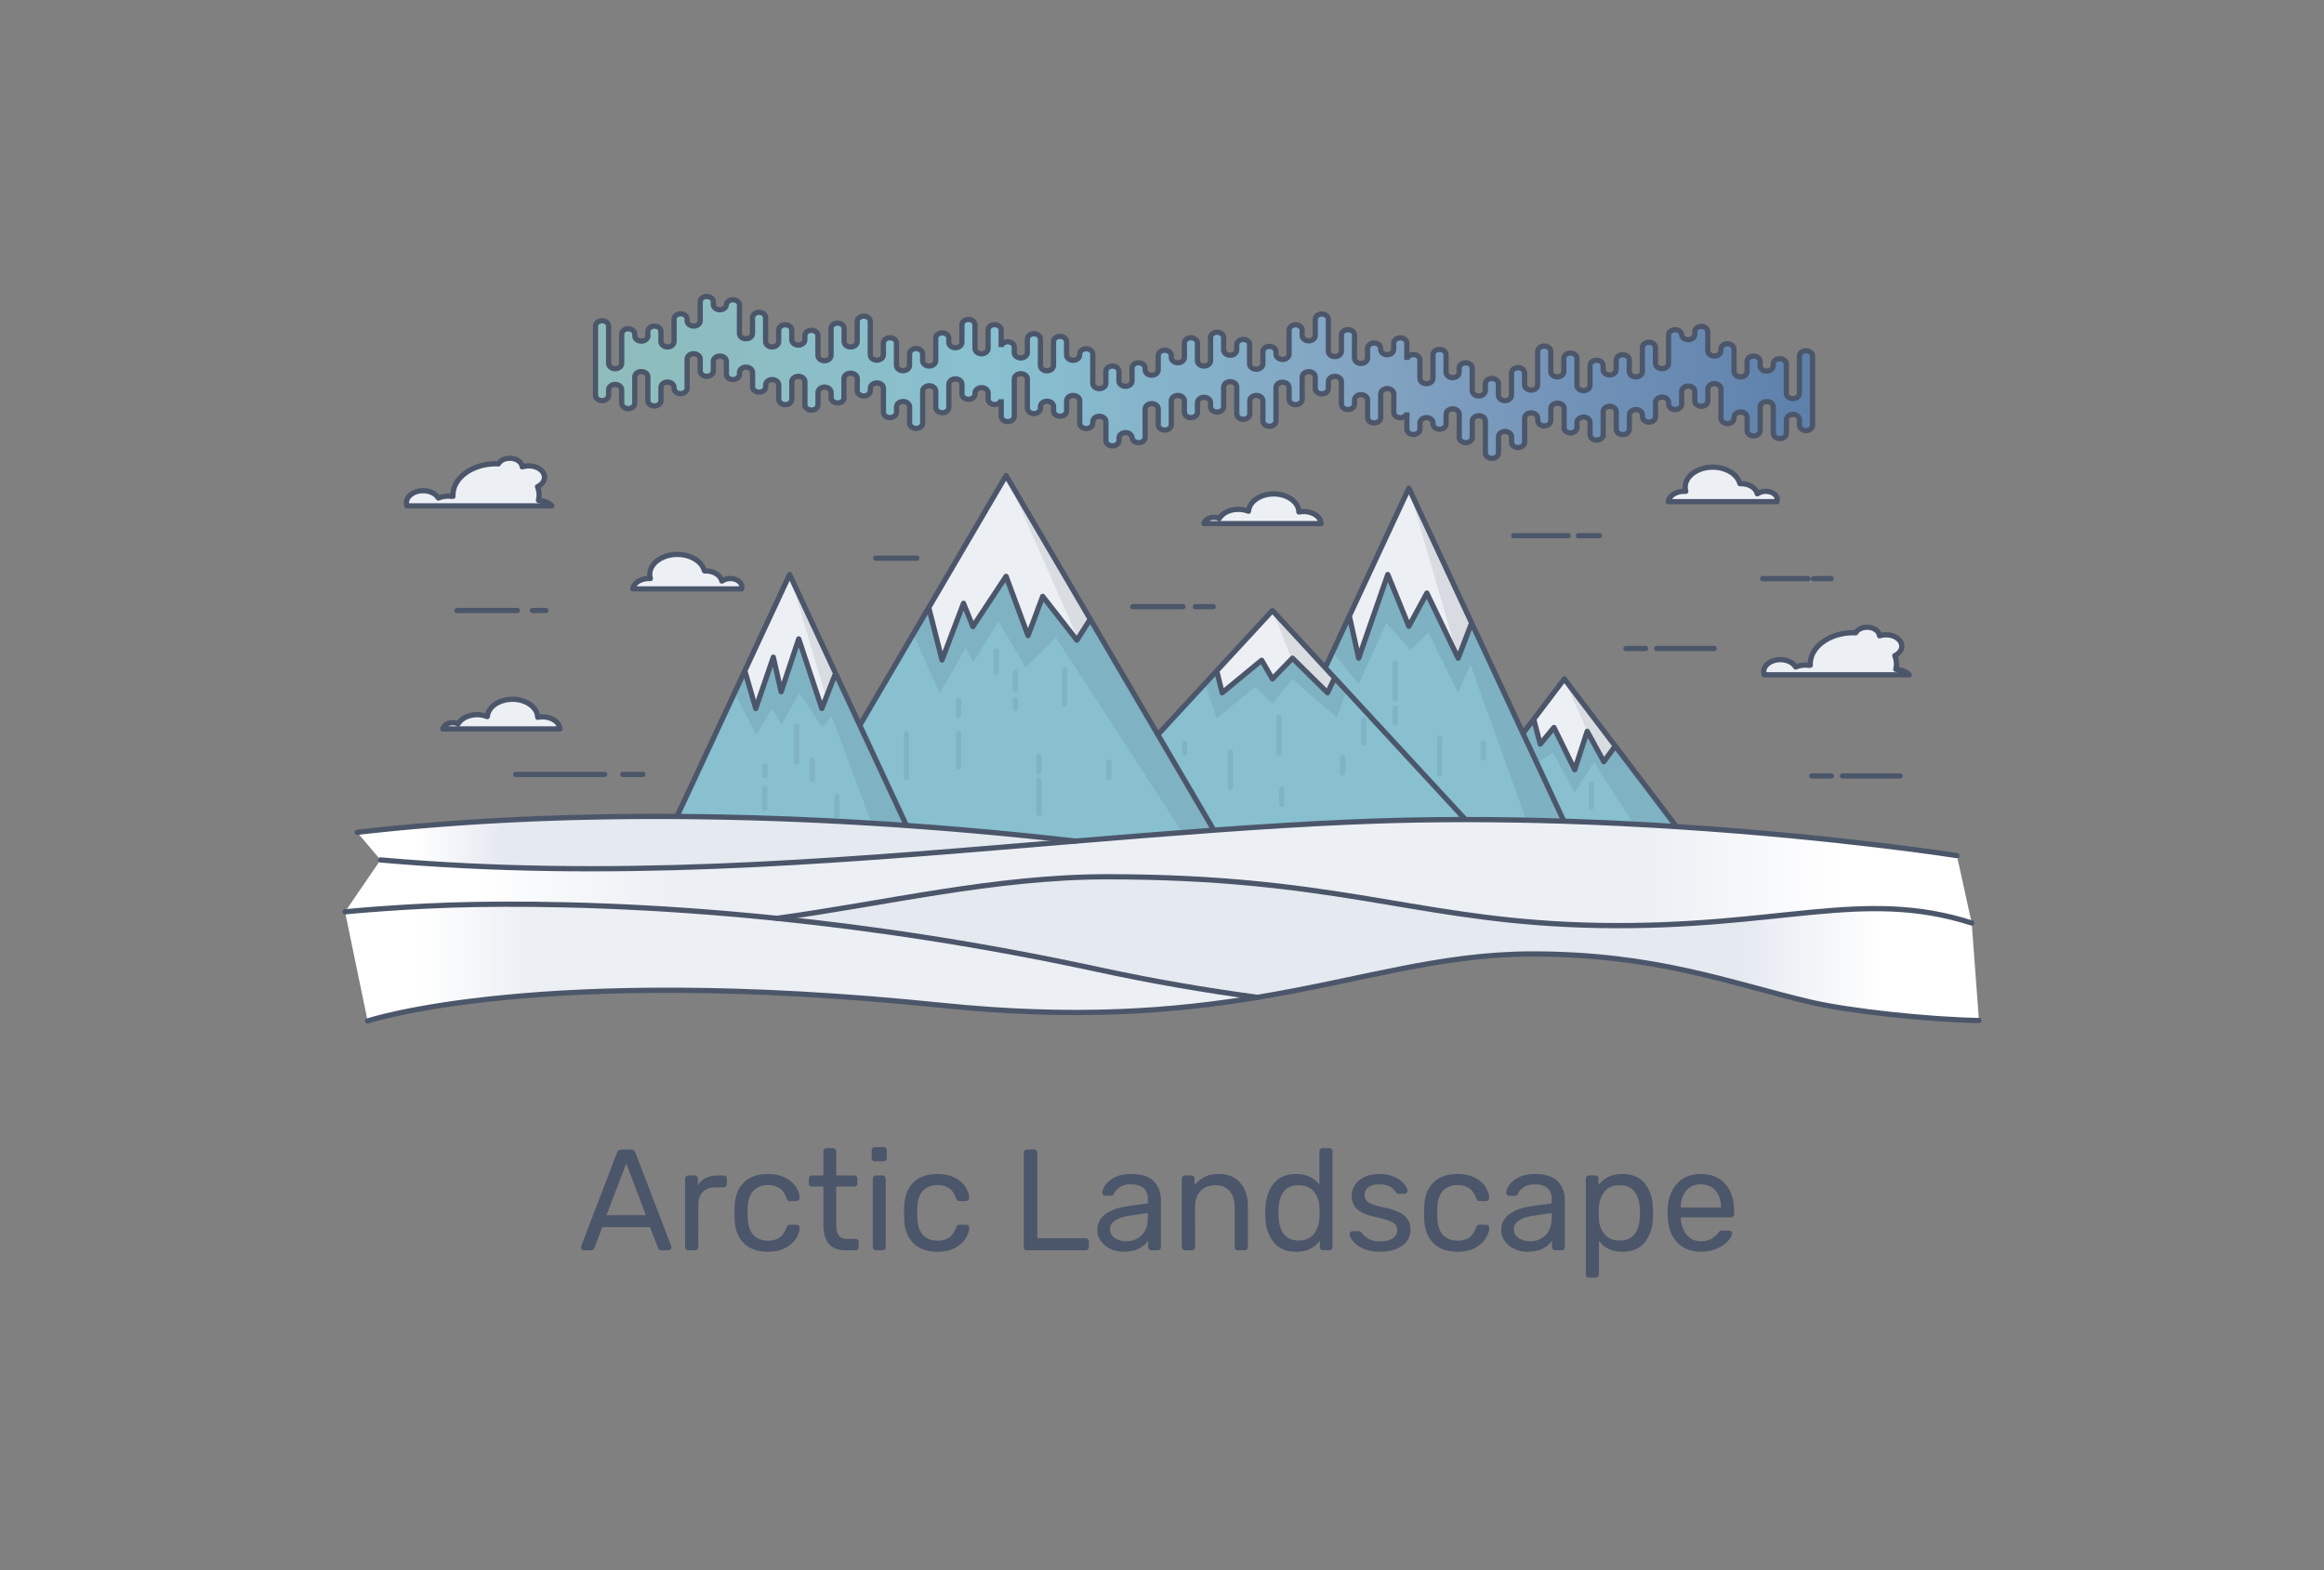 <svg xmlns="http://www.w3.org/2000/svg" width="888" height="600">
  <rect width="100%" height="100%" fill="#808080" stroke="none"/>
  <g fill="#88C0D0">
    <path d="M640.564 315.865a1345.14 1345.14 0 0 0-43.01-2.08l-15.619-33.561 4.1-5.4c1.209 4.801 2.5 9.51 2.5 9.51l5.23-6.35 7.93 16.16 4.77-14.711 6.35 11.621 4.371-5.99 23.378 30.801z"/>
    <path d="M597.555 313.785c-12.23-.391-24.82-.611-37.619-.611l-1.65-1.779-43.76-47.4v-.01l-4.561-4.93-3.59-3.891 9.209-19.779 3.561 16.119 11.121-31.969 8.059 19.789 6.881-12.699 11.949 24.879 5.16-13.43 19.621 42.15 15.619 33.561zm-37.619-.611c-1 0-2.01 0-3.01.01-9.951.021-20.021.191-30.131.521-15.85.52-32.16 1.42-48.85 2.539-4.68.311-9.4.641-14.141.98l-21.38-36.52 22.48-24.361 2.09 8.371 15.09-12.41 4.102 7.109 7.66-7.91 13.398 13.211 2.721-5.66 48.32 52.34 1.651 1.78z"/>
    <path d="M463.805 317.225c-17.25 1.26-34.871 2.699-52.821 4.18-1.84-.209-3.699-.42-5.56-.619a1494.73 1494.73 0 0 0-59.07-5.352l-17.83-38.289v-.01l26.351-44.971 5.07 20.031 8.21-21.67 3.59 8.908 12.68-19.209 8.39 22.67 5.601-15.01 13.069 16.74 5.091-8.031 47.229 80.632z"/>
    <path d="M346.354 315.434c-12.779-.898-25.8-1.639-38.97-2.209-16.05-.689-32.34-1.121-48.71-1.221l25.92-55.689c2.271 7.961 4.17 14.41 4.17 14.41l6.72-19.6 2.99 13.209 6.721-20.199 8.829 26.59 5.25-13.449 9.25 19.859v.01l17.83 38.289z"/>
  </g>
  <path d="M617.186 285.064l-4.371 5.99-6.35-11.621-4.77 14.711-7.93-16.16-5.23 6.35s-1.291-4.709-2.5-9.51l11.689-15.41 19.462 25.65zm-54.872-46.99l-5.16 13.43-11.949-24.879-6.881 12.699-8.058-19.789-11.121 31.969-3.561-16.119 22.74-48.85zm-52.349 20.971v.01l-2.721 5.66-13.398-13.211-7.66 7.91-4.102-7.109-15.09 12.41-2.09-8.371 21.282-23.049 20.189 21.869zm-93.39-22.451l-5.091 8.031-13.069-16.74-5.601 15.01-8.39-22.67-12.679 19.209-3.59-8.909-8.21 21.67-5.07-20.031 29.549-50.449zm-97.301 20.681l-5.25 13.449-8.829-26.59-6.721 20.199-2.99-13.209-6.72 19.6s-1.899-6.449-4.17-14.41v-.01l17.12-36.77 17.56 37.741z" fill="#ECEFF4"/>
  <path opacity=".1" fill="#2E3440" d="M597.727 259.42l8.738 20.01-4.772 14.716-7.929-16.16-5.229 6.35-2.5-9.51-4.305 4.959 5.463 11.736 6.162-4.013 8.338 15.293 7.471-11.752 4.336 7.178 11.18 17.369 15.884.269z"/>
  <path opacity=".1" fill="#27313E" d="M538.322 186.529l18.836 64.981-11.953-24.887-6.885 12.697-8.054-19.783-11.118 31.973-3.566-16.129-6.336 13.621 9.902 12.533 10.53-23.449 9.271 10.232 6.815-6.691 11.394 23.084 4.705-10.805 21.237 59.268 14.455.611z"/>
  <path opacity=".1" fill="#2E3440" d="M486.189 233.289l28.331 30.699-3.754 10.18-16.92-14.748-7.658 9.475-6.536-6.491-14.746 12.117-4.433-13.373 4.433-4.802 2.092 8.365 15.084-12.408 4.106 7.117 7.392-7.455zm-22.384 83.936l-79.507-135.842 27.439 62.31-.378.598-13.072-16.738-5.604 15.004-8.386-22.666-12.679 19.205-3.587-8.91-8.217 21.677-5.069-20.029-5.904 10.078 10.225 23.152 9.91-17.578 2.899 5.547 9.602-15.609 10.458 17.535 11.609-11.248 47.681 73.514zM320.276 259.42l-18.562-39.883 14.293 48.137-1.776 3.433-8.824-26.593-6.723 20.197-2.988-13.201-6.723 19.597-4.31-14.935-3.977 8.539 8.287 16.162 5.977-10.107 3.734 6.017 6.723-12.072 8.824 13.275 3.535-4.392 15.583 41.84h13.005l-22.815-49.006z"/>
  <path opacity=".1" d="M566.754 283.818v5.834M533.1 253.305v13.73m0 3.465v5.83m16.97 5.68v13.728m-37.031-6.242v5.836m8.074-20.264v8.748m-32.465-9.779v13.729m1.077 13.736v5.83m-19.596-19.975v13.729m-17.477-17.039v3.621m-55.665 10.424v12.65m-30.712-30.426v12.653m-19.921-12.653v16.729m41.626-40.033v6.601m0 3.938v3.301m35.724 20.359v5.834m-43.008-48.219v8.186m26.053-1.098v13.205m-9.762 20.061v5.832m-30.712-27.449v5.832m-61.926 4.154v13.576m6.047-.713v7.354m-18.156-5.149v3.789m27.568 7.799v7.354m-27.568-10.215v7.576m315.797-9.277v8.748" fill="#3B4252" stroke="#3B4252" stroke-width="2" stroke-linecap="round" stroke-miterlimit="10"/>
  <linearGradient id="a" gradientUnits="userSpaceOnUse" x1="136.474" y1="321.973" x2="410.984" y2="321.973">
    <stop offset=".08" stop-color="#fff"/>
    <stop offset=".2" stop-color="#e5e9f0"/>
  </linearGradient>
  <path fill="url(#a)" d="M410.984 321.404c-2.21.18-4.43.371-6.64.551-2.91.24-5.81.479-8.72.729-80.57 6.711-163.271 13.57-250.23 5.91l-8.92-10.539c39.71-4.58 81.221-6.32 122.2-6.051 16.37.1 32.66.531 48.71 1.221 13.17.57 26.19 1.311 38.97 2.209 20.41 1.441 40.2 3.262 59.07 5.352 1.861.198 3.72.409 5.56.618z"/>
  <linearGradient id="b" gradientUnits="userSpaceOnUse" x1="131.834" y1="333.438" x2="753.385" y2="333.438">
    <stop offset=".08" stop-color="#fff"/>
    <stop offset=".2" stop-color="#eceff4"/>
    <stop offset=".8" stop-color="#eceff4"/>
    <stop offset=".92" stop-color="#fff"/>
  </linearGradient>
  <path fill="url(#b)" d="M753.385 352.695c-41.84-13.381-73.299 2.068-142.07.949-4.43-.07-8.699-.221-12.83-.42-59.93-2.891-90.76-18.189-175.51-18.189-43.069 0-85.149 10.309-126.12 15.879-48.58-4.98-88.199-5.75-115.399-5.289-26.271.439-49.62 2.799-49.62 2.799l13.56-19.83c86.96 7.66 169.66.801 250.23-5.91 2.91-.25 5.81-.488 8.72-.729 2.21-.18 4.43-.371 6.64-.551 17.95-1.48 35.571-2.92 52.821-4.18 4.74-.34 9.461-.67 14.141-.98 16.689-1.119 33-2.02 48.85-2.539 10.109-.33 20.18-.5 30.131-.521 1-.01 2.01-.01 3.01-.01 12.799 0 25.389.221 37.619.611 9.131.289 18.051.68 26.701 1.129l.43.68 15.879.271c62.311 4.01 107.16 11.08 107.16 11.08l5.657 25.75z"/>
  <linearGradient id="c" gradientUnits="userSpaceOnUse" x1="296.854" y1="362.5" x2="756.166" y2="362.5">
    <stop offset=".8" stop-color="#e5e9f0"/>
    <stop offset=".92" stop-color="#fff"/>
  </linearGradient>
  <path fill="url(#c)" d="M756.166 389.965c-18.602-.27-49.771-3.57-64.551-7.07-31.041-7.359-58.98-18.369-106.18-18.369-35.32 0-64.99 9.959-104.951 16.59-19.789-2.67-40.17-6.15-60.95-10.65-44.95-9.73-86.32-15.82-122.681-19.551 40.971-5.57 83.051-15.879 126.12-15.879 84.75 0 115.581 15.299 175.51 18.189 4.131.199 8.4.35 12.83.42 68.771 1.119 100.23-14.33 142.07-.949l2.783 37.269z"/>
  <linearGradient id="d" gradientUnits="userSpaceOnUse" x1="131.834" y1="367.828" x2="480.484" y2="367.828">
    <stop offset=".08" stop-color="#fff"/>
    <stop offset=".2" stop-color="#eceff4"/>
  </linearGradient>
  <path fill="url(#d)" d="M480.484 381.115c-31.369 5.199-69.08 8.35-120.85 3.029-153.99-15.82-219.16 6-219.16 6l-8.64-41.721s23.35-2.359 49.62-2.799c27.2-.461 66.819.309 115.399 5.289 36.36 3.73 77.73 9.82 122.681 19.551 20.78 4.501 41.161 7.981 60.95 10.651z"/>
  <path d="M724.924 255.813l-.537-.055.074-.389c.115-.615.17-1.129.17-1.619 0-.961-.178-1.953-.525-2.951l-.09-.254.287-.158c1.506-.832 2.367-2.094 2.367-3.459 0-2.398-2.684-4.35-5.986-4.35-.643 0-1.291.078-1.916.232l-.602.146-.109-.451c-.4-1.639-2.348-2.826-4.633-2.826-1.787 0-3.398.73-4.207 1.91l-.154.227-.607-.02c-.094-.004-.193-.01-.293-.01-9.08 0-16.465 5.367-16.465 11.963v.461l-.623.008a9.908 9.908 0 0 0-4.475.481l-.471.162-.248-.334c-1.105-1.518-3.254-2.461-5.611-2.461-3.502 0-6.35 2.07-6.35 4.613 0 .398.074.795.217 1.186h55.401c-1.081-1.107-2.751-1.857-4.614-2.052zm-50.235-68.075c-.924 0-1.816.215-2.582.619l-.639.336-.207-.553c-.73-1.943-3.176-3.303-5.945-3.303h-.439l-.168-.309c-1.043-3.486-5.363-6.016-10.277-6.016-5.801 0-10.52 3.43-10.52 7.645 0 .344.039.703.127 1.129l.09.451-.623.002c-3.154.016-5.725 1.721-6.078 3.953h41.537c.094-.262.139-.508.139-.748 0-1.766-1.981-3.206-4.415-3.206zm-178.033 12.338h8.17c-.221-2.582-3.152-4.611-6.723-4.611-.387 0-.783.027-1.209.082l-.592.08-.047-.438c-.387-3.615-4.6-6.447-9.59-6.447-4.818 0-8.92 2.617-9.541 6.088l-.094.525-.668-.217a10.39 10.39 0 0 0-3.213-.5c-2.971 0-5.658 1.197-7.014 3.125l-.236.338-.473-.156a5.006 5.006 0 0 0-1.582-.256c-1.926 0-3.525 1.037-3.793 2.387h36.605zm-217.604 21.002c-.924 0-1.816.213-2.583.617l-.638.338-.208-.555c-.729-1.943-3.174-3.301-5.944-3.301h-.439l-.169-.309c-1.041-3.486-5.362-6.016-10.276-6.016-5.802 0-10.521 3.428-10.521 7.643 0 .344.04.703.127 1.129l.093.451-.626.004c-3.151.016-5.722 1.721-6.077 3.951h41.537a2.22 2.22 0 0 0 .139-.748c-.001-1.766-1.981-3.204-4.415-3.204zm-73.239 57.463h8.17c-.221-2.582-3.152-4.609-6.722-4.609-.389 0-.785.027-1.21.084l-.593.076-.047-.436c-.385-3.617-4.599-6.449-9.59-6.449-4.816 0-8.918 2.619-9.538 6.088l-.096.527-.668-.217a10.322 10.322 0 0 0-3.212-.502c-2.97 0-5.657 1.199-7.014 3.127l-.235.336-.475-.156a5.069 5.069 0 0 0-1.581-.254c-1.927 0-3.525 1.039-3.793 2.385h36.604zm.483-87.287l-.535-.057.072-.389a8.712 8.712 0 0 0 .169-1.619c0-.961-.177-1.953-.525-2.951l-.089-.254.286-.158c1.506-.832 2.37-2.094 2.37-3.459 0-2.398-2.686-4.35-5.986-4.35-.646 0-1.292.078-1.919.232l-.6.146-.11-.453c-.4-1.637-2.348-2.824-4.632-2.824-1.788 0-3.399.73-4.207 1.91l-.157.227-.604-.02c-.098-.004-.194-.01-.293-.01-9.08 0-16.466 5.367-16.466 11.963v.461l-.623.008a9.937 9.937 0 0 0-4.476.479l-.473.166-.244-.338c-1.106-1.516-3.257-2.459-5.613-2.459-3.501 0-6.349 2.07-6.349 4.613 0 .398.072.795.216 1.186h55.399c-1.078-1.107-2.746-1.857-4.611-2.05z" fill="#ECEFF4"/>
  <linearGradient id="e" gradientUnits="userSpaceOnUse" x1="227.554" y1="144.215" x2="692.555" y2="144.215">
    <stop offset="0" stop-color="#8fbcbb"/>
    <stop offset=".33" stop-color="#88c0d0"/>
    <stop offset=".66" stop-color="#81a1c1"/>
    <stop offset=".99" stop-color="#5e81ac"/>
  </linearGradient>
  <path fill="url(#e)" d="M692.555 136.045v26.459c0 1.121-1.119 2.031-2.5 2.031-1.379 0-2.5-.91-2.5-2.031v-2.119c0-1.131-1.119-2.041-2.5-2.041-1.379 0-2.5.91-2.5 2.041v5.18c0 1.119-1.119 2.029-2.5 2.029-1.379 0-2.5-.91-2.5-2.029v-10.1c0-1.131-1.119-2.041-2.5-2.041-1.379 0-2.5.91-2.5 2.041v9.08c0 1.119-1.119 2.029-2.5 2.029-1.379 0-2.5-.91-2.5-2.029v-5.08c0-1.121-1.119-2.031-2.5-2.031-1.379 0-2.5.91-2.5 2.031v.369c0 1.131-1.119 2.041-2.5 2.041-1.379 0-2.5-.91-2.5-2.041v-11.189c0-1.121-1.119-2.041-2.5-2.041-1.379 0-2.5.92-2.5 2.041v4.57c0 1.119-1.119 2.039-2.5 2.039-1.379 0-2.5-.92-2.5-2.039v-3.68c0-1.121-1.119-2.031-2.5-2.031-1.379 0-2.5.91-2.5 2.031v4.92c0 1.129-1.119 2.039-2.5 2.039-1.379 0-2.5-.91-2.5-2.039v-.682c0-1.119-1.119-2.039-2.5-2.039-1.379 0-2.5.92-2.5 2.039v5.49c0 1.121-1.119 2.041-2.5 2.041-1.379 0-2.5-.92-2.5-2.041v-.74c0-1.119-1.119-2.029-2.5-2.029-1.379 0-2.5.91-2.5 2.029v5.512c0 1.119-1.119 2.029-2.5 2.029-1.379 0-2.49-.9-2.5-2.02v-6.76c0-1.121-1.119-2.031-2.5-2.031-1.379 0-2.5.91-2.5 2.031v8.85c0 1.119-1.119 2.029-2.5 2.029-1.379 0-2.5-.91-2.5-2.029v-4.73c0-1.119-1.119-2.029-2.5-2.029-1.379 0-2.5.91-2.5 2.029v1.99c0 1.119-1.119 2.029-2.5 2.029-1.15 0-2.119-.629-2.41-1.49v-7.85c0-1.129-1.141-2.039-2.549-2.039-1.4 0-2.541.91-2.541 2.039v4.641c0 1.129-1.119 2.039-2.5 2.039-1.379 0-2.5-.91-2.5-2.039v-.93c0-1.121-1.119-2.031-2.5-2.031-1.379 0-2.5.91-2.5 2.031v9.189c0 1.129-1.119 2.039-2.5 2.039-1.379 0-2.5-.91-2.5-2.039v-2.07c0-1.129-1.119-2.039-2.5-2.039-1.379 0-2.5.91-2.5 2.039v6.189c0 1.131-1.119 2.041-2.5 2.041-1.379 0-2.5-.91-2.5-2.041v-12.219c-.01-1.121-1.119-2.031-2.5-2.031-1.379 0-2.5.91-2.5 2.041v6.23c0 1.119-1.119 2.029-2.5 2.029-1.379 0-2.5-.91-2.5-2.029v-8.852c0-1.129-1.119-2.039-2.5-2.039-1.379 0-2.5.91-2.5 2.039v3.721c0 1.119-1.119 2.029-2.5 2.029-1.379 0-2.5-.91-2.5-2.029v-.391c-.01-1.119-1.119-2.029-2.5-2.029-1.379 0-2.5.91-2.5 2.039v2.371c0 1.119-1.119 2.039-2.5 2.039-1.379 0-2.5-.92-2.5-2.039v-6.391c0 1.121-1.119 2.031-2.5 2.031-1.379 0-2.5-.91-2.5-2.031v-7.07c0-1.119-1.119-2.039-2.5-2.039-1.379 0-2.5.92-2.5 2.039v9.061c0 1.121-1.119 2.029-2.5 2.029-1.379 0-2.5-.908-2.5-2.029v-6.74c0-1.129-1.119-2.039-2.5-2.039-1.379 0-2.5.91-2.5 2.039v1.611c0 1.119-1.119 2.029-2.5 2.029-1.379 0-2.5-.91-2.5-2.029v-8.621c0-1.119-1.119-2.029-2.5-2.029-1.379 0-2.5.9-2.5 2.02v2.641c0 1.129-1.119 2.039-2.5 2.039-1.379 0-2.5-.91-2.5-2.039v-4.41c0-1.121-1.119-2.031-2.5-2.031-1.379 0-2.5.91-2.5 2.031v8.529c0 1.131-1.119 2.041-2.5 2.041-1.379 0-2.5-.91-2.5-2.041v-4.5c0-1.119-1.119-2.029-2.5-2.029-1.379 0-2.5.91-2.5 2.029v12.77c0 1.121-1.119 2.031-2.5 2.031-1.379 0-2.5-.91-2.5-2.041v-7.699c0-1.131-1.119-2.041-2.5-2.041-1.379 0-2.5.91-2.5 2.041v5.049c0 1.121-1.119 2.031-2.5 2.031-1.379 0-2.5-.91-2.5-2.041v-10.299c0-1.131-1.119-2.041-2.5-2.041-1.379 0-2.5.91-2.5 2.041v7.559c0 1.121-1.119 2.031-2.5 2.031-1.379 0-2.5-.91-2.5-2.031v-1.59c0-1.129-1.119-2.039-2.5-2.039-1.379 0-2.5.91-2.5 2.039v3.691c0 1.119-1.119 2.029-2.5 2.029-1.379 0-2.5-.91-2.5-2.029v-4.4c0-1.131-1.119-2.041-2.5-2.041-1.379 0-2.5.91-2.5 2.041v9.17c0 1.119-1.119 2.029-2.5 2.029-1.38 0-2.5-.91-2.5-2.029v-6.041c0-1.129-1.12-2.039-2.5-2.039s-2.5.91-2.5 2.039v10.84c0 1.131-1.12 2.041-2.5 2.041s-2.5-.91-2.5-2.041v.23c0-1.129-1.12-2.039-2.5-2.039s-2.5.91-2.5 2.039v1.02c0 1.121-1.12 2.031-2.5 2.031s-2.5-.91-2.5-2.031v-7.26c0-1.129-1.12-2.039-2.5-2.039s-2.5.91-2.5 2.039v.631c0 1.129-1.12 2.039-2.5 2.039s-2.5-.91-2.5-2.039v-8.59c0-1.131-1.12-2.041-2.5-2.041s-2.5.91-2.5 2.041v3.891c0 1.119-1.12 2.029-2.5 2.029s-2.5-.91-2.5-2.029v-1.691c0-1.119-1.12-2.029-2.5-2.029s-2.5.91-2.5 2.029v.67c0 1.121-1.12 2.041-2.5 2.041s-2.5-.92-2.5-2.041v-11.189c0-1.131-1.12-2.039-2.5-2.039s-2.5.908-2.5 2.039v14.25c0 1.119-1.12 2.039-2.5 2.039s-2.5-.92-2.5-2.039v-6.529c0 1.119-1.12 2.039-2.5 2.039s-2.5-.92-2.5-2.039v-2.371c0-1.129-1.12-2.039-2.5-2.039s-2.5.91-2.5 2.029v.391c0 1.119-1.12 2.029-2.5 2.029s-2.5-.91-2.5-2.029v-3.73c0-1.119-1.12-2.029-2.5-2.029s-2.5.91-2.5 2.029v8.859c0 1.121-1.12 2.031-2.5 2.031s-2.5-.91-2.5-2.031v-6.229c0-1.131-1.12-2.041-2.5-2.041s-2.5.91-2.5 2.029v12.221c0 1.131-1.12 2.041-2.5 2.041s-2.5-.91-2.5-2.041v-6.189c0-1.131-1.12-2.041-2.5-2.041s-2.5.91-2.5 2.041v2.07c0 1.129-1.12 2.039-2.5 2.039s-2.5-.91-2.5-2.039v-9.191c0-1.119-1.12-2.029-2.5-2.029s-2.5.91-2.5 2.029v.932c0 1.129-1.12 2.039-2.5 2.039s-2.5-.91-2.5-2.039v-4.641c0-1.131-1.14-2.041-2.55-2.041-1.4 0-2.54.91-2.54 2.041v7.85c-.3.859-1.26 1.49-2.41 1.49-1.38 0-2.5-.91-2.5-2.029v-1.99c0-1.121-1.12-2.031-2.5-2.031s-2.5.91-2.5 2.031v4.729c0 1.121-1.12 2.031-2.5 2.031s-2.5-.91-2.5-2.031v-8.85c0-1.119-1.12-2.029-2.5-2.029s-2.5.91-2.5 2.029v6.76c-.01 1.121-1.13 2.021-2.5 2.021-1.38 0-2.5-.91-2.5-2.031v-5.51c0-1.119-1.12-2.029-2.5-2.029s-2.5.91-2.5 2.029v.74c0 1.119-1.12 2.039-2.5 2.039s-2.5-.92-2.5-2.039v-5.49c0-1.119-1.12-2.039-2.5-2.039s-2.5.92-2.5 2.039v.68c0 1.131-1.12 2.041-2.5 2.041s-2.5-.91-2.5-2.041v-4.92c0-1.119-1.12-2.029-2.5-2.029s-2.5.91-2.5 2.029v3.68c0 1.121-1.12 2.041-2.5 2.041s-2.5-.92-2.5-2.041v-4.568c0-1.121-1.12-2.041-2.5-2.041s-2.5.92-2.5 2.041v11.189c0 1.129-1.12 2.039-2.5 2.039s-2.5-.91-2.5-2.039v-.371c0-1.119-1.12-2.029-2.5-2.029s-2.5.91-2.5 2.029v5.08c0 1.121-1.12 2.031-2.5 2.031s-2.5-.91-2.5-2.031v-9.08c0-1.129-1.12-2.039-2.5-2.039s-2.5.91-2.5 2.039v10.102c0 1.119-1.12 2.029-2.5 2.029s-2.5-.91-2.5-2.029v-5.182c0-1.129-1.12-2.039-2.5-2.039s-2.5.91-2.5 2.039v2.121c0 1.119-1.12 2.029-2.5 2.029s-2.5-.91-2.5-2.029v-26.461c0-1.119 1.12-2.039 2.5-2.039s2.5.92 2.5 2.039v14.25c0 1.131 1.12 2.041 2.5 2.041s2.5-.91 2.5-2.041v-11.189c0-1.119 1.12-2.029 2.5-2.029s2.5.91 2.5 2.029v.67c0 1.121 1.12 2.041 2.5 2.041s2.5-.92 2.5-2.041v-1.689c0-1.121 1.12-2.031 2.5-2.031s2.5.91 2.5 2.031v3.9c0 1.119 1.12 2.029 2.5 2.029s2.5-.91 2.5-2.029v-8.602c0-1.129 1.12-2.039 2.5-2.039s2.5.91 2.5 2.039v.631c0 1.131 1.12 2.039 2.5 2.039s2.5-.908 2.5-2.039v-7.25c0-1.131 1.12-2.039 2.5-2.039s2.5.908 2.5 2.039v1.01c0 1.131 1.12 2.041 2.5 2.041s2.5-.91 2.5-2.041v.23c0-1.131 1.12-2.041 2.5-2.041s2.5.91 2.5 2.041v10.85c0 1.121 1.12 2.029 2.5 2.029s2.5-.908 2.5-2.029v-6.051c0-1.119 1.12-2.029 2.5-2.029s2.5.91 2.5 2.029v9.182c0 1.119 1.12 2.029 2.5 2.029s2.5-.91 2.5-2.029v-4.41c0-1.121 1.12-2.031 2.5-2.031s2.5.91 2.5 2.031v3.689c0 1.131 1.12 2.039 2.5 2.039s2.5-.908 2.5-2.039v-1.59c0-1.121 1.12-2.029 2.5-2.029s2.5.908 2.5 2.029v7.561c0 1.129 1.12 2.039 2.5 2.039s2.5-.91 2.5-2.039v-10.301c0-1.119 1.12-2.029 2.5-2.029s2.49.898 2.5 2.029v5.051c0 1.119 1.12 2.029 2.5 2.029s2.5-.91 2.5-2.029v-7.711c0-1.129 1.12-2.039 2.5-2.039s2.5.91 2.5 2.029v12.77c0 1.121 1.12 2.041 2.5 2.041s2.5-.91 2.5-2.041v-4.5c0-1.129 1.12-2.039 2.5-2.039s2.5.91 2.5 2.039v8.531c0 1.119 1.12 2.029 2.5 2.029s2.5-.91 2.5-2.029v-4.41c0-1.131 1.12-2.041 2.5-2.041s2.5.91 2.5 2.041v2.639c0 1.121 1.12 2.021 2.5 2.021s2.5-.91 2.5-2.031v-8.619c0-1.121 1.12-2.031 2.5-2.031s2.5.91 2.5 2.031v1.609c0 1.131 1.12 2.041 2.5 2.041s2.5-.91 2.5-2.041v-6.74c0-1.119 1.12-2.029 2.5-2.029s2.5.91 2.5 2.029v9.061c0 1.131 1.12 2.039 2.5 2.039s2.5-.908 2.5-2.039v-7.07c0-1.119 1.12-2.029 2.5-2.029s2.5.91 2.5 2.029v6.541c0-1.131 1.12-2.041 2.5-2.041s2.5.91 2.5 2.041v2.119c0 1.119 1.12 2.029 2.5 2.029s2.5-.91 2.5-2.029v-5.18c0-1.131 1.12-2.041 2.5-2.041s2.5.91 2.5 2.041v10.09c0 1.131 1.12 2.039 2.5 2.039s2.5-.908 2.5-2.039v-9.08c0-1.119 1.12-2.029 2.5-2.029s2.5.91 2.5 2.029v5.08c0 1.119 1.12 2.029 2.5 2.029s2.5-.91 2.5-2.029v-.369c0-1.131 1.12-2.041 2.5-2.041s2.5.91 2.5 2.041v11.189c0 1.129 1.12 2.039 2.5 2.039s2.5-.91 2.5-2.039v-4.57c0-1.119 1.12-2.029 2.5-2.029s2.5.91 2.5 2.029v3.68c0 1.121 1.12 2.041 2.5 2.041s2.5-.92 2.5-2.041v-4.92c0-1.129 1.12-2.039 2.5-2.039s2.5.91 2.5 2.039v.68c0 1.121 1.12 2.041 2.5 2.041s2.5-.92 2.5-2.041v-5.49c0-1.119 1.12-2.029 2.5-2.029 1.381 0 2.5.91 2.5 2.029v.74c0 1.121 1.121 2.031 2.5 2.031 1.381 0 2.5-.91 2.5-2.031v-5.51c0-1.119 1.121-2.029 2.5-2.029 1.381 0 2.49.9 2.5 2.02v6.76c0 1.121 1.121 2.041 2.5 2.041 1.381 0 2.5-.92 2.5-2.041v-8.85c0-1.121 1.121-2.029 2.5-2.029 1.381 0 2.5.908 2.5 2.029v4.73c0 1.119 1.121 2.029 2.5 2.029 1.381 0 2.5-.91 2.5-2.029v-1.98c0-1.131 1.121-2.041 2.5-2.041 1.15 0 2.109.631 2.41 1.49v7.852c0 1.129 1.141 2.039 2.539 2.039 1.41 0 2.551-.91 2.551-2.039v-4.641c0-1.131 1.121-2.041 2.5-2.041 1.381 0 2.5.91 2.5 2.041v.93c0 1.119 1.121 2.029 2.5 2.029 1.381 0 2.5-.91 2.5-2.029v-9.189c0-1.131 1.121-2.041 2.5-2.041 1.381 0 2.5.91 2.5 2.041v2.07c0 1.129 1.121 2.039 2.5 2.039 1.381 0 2.5-.91 2.5-2.039v-6.191c0-1.129 1.121-2.039 2.5-2.039 1.381 0 2.5.91 2.5 2.039v12.23c0 1.109 1.121 2.02 2.5 2.02 1.381 0 2.5-.91 2.5-2.029V128c0-1.119 1.121-2.029 2.5-2.029 1.381 0 2.5.91 2.5 2.029v8.859c0 1.121 1.121 2.031 2.5 2.031 1.381 0 2.5-.91 2.5-2.031v-3.729c0-1.121 1.121-2.031 2.5-2.031 1.381 0 2.5.91 2.5 2.031v.398c0 1.111 1.121 2.021 2.5 2.021 1.381 0 2.5-.91 2.5-2.041v-2.369c0-1.121 1.121-2.031 2.5-2.031 1.381 0 2.5.91 2.5 2.031v6.389c0-1.119 1.121-2.029 2.5-2.029 1.381 0 2.5.91 2.5 2.029v7.07c0 1.131 1.121 2.041 2.5 2.041 1.381 0 2.5-.91 2.5-2.041v-9.059c0-1.121 1.121-2.031 2.5-2.031 1.381 0 2.5.91 2.5 2.031v6.738c0 1.131 1.121 2.041 2.5 2.041 1.381 0 2.5-.91 2.5-2.041v-1.609c0-1.119 1.121-2.029 2.5-2.029 1.381 0 2.5.91 2.5 2.029v8.621c0 1.119 1.121 2.029 2.5 2.029 1.381 0 2.49-.9 2.5-2.02v-2.641c0-1.131 1.121-2.041 2.5-2.041 1.381 0 2.5.91 2.5 2.041v4.41c0 1.119 1.121 2.029 2.5 2.029 1.381 0 2.5-.91 2.5-2.029v-8.529c0-1.131 1.121-2.041 2.5-2.041 1.381 0 2.5.91 2.5 2.041v4.5c0 1.129 1.121 2.029 2.5 2.029 1.381 0 2.5-.91 2.5-2.029v-12.762c0-1.129 1.121-2.039 2.5-2.039 1.381 0 2.5.91 2.5 2.039v7.711c0 1.119 1.121 2.029 2.5 2.029 1.381 0 2.5-.91 2.5-2.029v-5.051c0-1.129 1.121-2.029 2.5-2.029 1.381 0 2.5.91 2.5 2.029v10.301c0 1.129 1.121 2.039 2.5 2.039 1.381 0 2.5-.91 2.5-2.039v-7.561c0-1.119 1.121-2.029 2.5-2.029 1.381 0 2.5.91 2.5 2.029v1.59c0 1.131 1.121 2.041 2.5 2.041 1.381 0 2.5-.91 2.5-2.041v-3.689c0-1.119 1.121-2.029 2.5-2.029 1.381 0 2.5.91 2.5 2.029v4.41c0 1.119 1.121 2.029 2.5 2.029 1.381 0 2.5-.91 2.5-2.029v-9.18c0-1.121 1.121-2.031 2.5-2.031 1.381 0 2.5.91 2.5 2.031v6.049c0 1.121 1.121 2.031 2.5 2.031 1.381 0 2.5-.91 2.5-2.031v-10.85c0-1.129 1.121-2.039 2.5-2.039 1.381 0 2.5.91 2.5 2.039v-.23c0 1.131 1.121 2.041 2.5 2.041 1.381 0 2.5-.91 2.5-2.041v-1.01c0-1.129 1.121-2.039 2.5-2.039 1.381 0 2.5.91 2.5 2.039v7.25c0 1.131 1.121 2.041 2.5 2.041 1.381 0 2.5-.91 2.5-2.041v-.629c0-1.131 1.121-2.041 2.5-2.041 1.381 0 2.5.91 2.5 2.041v8.6c0 1.119 1.121 2.029 2.5 2.029 1.381 0 2.5-.91 2.5-2.029v-3.9c0-1.119 1.121-2.029 2.5-2.029 1.381 0 2.5.91 2.5 2.029v1.689c0 1.121 1.121 2.041 2.5 2.041 1.381 0 2.5-.92 2.5-2.041v-.67c0-1.119 1.121-2.029 2.5-2.029 1.381 0 2.5.91 2.5 2.029v11.191c0 1.129 1.121 2.039 2.5 2.039 1.381 0 2.5-.91 2.5-2.039v-14.25c0-1.121 1.121-2.041 2.5-2.041 1.381-.002 2.5.918 2.5 2.039z"/>
  <g fill="none" stroke="#4C566A" stroke-width="2" stroke-miterlimit="10">
    <path d="M617.188 285.064l-4.371 5.99-6.35-11.621-4.77 14.711-7.93-16.16-5.23 6.35s-1.291-4.709-2.5-9.51l11.689-15.41 19.462 25.65zm-35.25-4.839l4.1-5.4m54.528 41.04l-23.379-30.801m-54.871-46.99l-5.16 13.43-11.949-24.879-6.881 12.699-8.059-19.789-11.121 31.969-3.561-16.119 22.74-48.85 23.991 51.539zm-55.939 17.09l9.209-19.779m81.971 78.4l-15.619-33.561-19.621-42.15m-52.35 20.971v.01l-2.721 5.66-13.398-13.211-7.66 7.91-4.102-7.109-15.09 12.41-2.09-8.371 21.281-23.049 20.189 21.869 3.591 3.881zm49.971 54.129l-1.65-1.779-48.32-52.34m-45.062-2.711l-22.49 24.371m-87.54-48.551l-26.35 44.98m88.051-40.55l25.84 44.121 21.39 36.51m-79.38-135.51l-29.55 50.449 5.07 20.031 8.21-21.67 3.59 8.908 12.68-19.209 8.39 22.67 5.6-15.01 13.07 16.74 5.09-8.031-32.15-54.878zm-65.151 75.56l-5.25 13.449-8.83-26.59-6.72 20.199-2.99-13.209-6.72 19.6s-1.9-6.449-4.17-14.41v-.01l17.12-36.77 17.56 37.741zm27.08 58.159l-17.83-38.289-9.25-19.869m-34.679-.962l-25.92 55.689" stroke-linejoin="round"/>
    <g stroke-linecap="round">
      <path d="M410.987 321.404c-1.841-.211-3.702-.416-5.562-.621a1489.99 1489.99 0 0 0-59.073-5.346 1443.153 1443.153 0 0 0-38.963-2.209 1330.718 1330.718 0 0 0-48.71-1.227c-40.986-.266-82.495 1.475-122.203 6.051"/>
      <path d="M145.4 328.598c86.954 7.66 169.659.797 250.229-5.918l8.714-.725c2.216-.184 4.431-.369 6.644-.551 17.953-1.484 35.567-2.92 52.819-4.176 4.744-.346 9.459-.674 14.143-.988 16.684-1.115 33.002-2.018 48.844-2.535 10.117-.332 20.186-.496 30.137-.523 1.002-.004 2.004-.006 3.004-.006 12.803-.002 25.395.221 37.623.611 14.979.479 29.408 1.207 43.008 2.08 62.313 4.01 107.162 11.076 107.162 11.076m-450.873 23.971c40.972-5.572 83.053-15.879 126.12-15.879 84.752 0 115.584 15.303 175.512 18.193 4.131.199 8.396.342 12.83.414 68.77 1.119 100.229-14.332 142.066-.949"/>
      <path d="M480.482 381.109c-19.787-2.664-40.165-6.146-60.945-10.643-44.953-9.729-86.322-15.822-122.683-19.553-48.579-4.984-88.195-5.746-115.396-5.289-26.27.443-49.622 2.803-49.622 2.803"/>
      <path d="M756.164 389.959c-18.6-.268-49.768-3.563-64.545-7.066-31.047-7.359-58.98-18.369-106.182-18.369-35.316 0-64.988 9.957-104.955 16.586-31.367 5.205-69.076 8.357-120.841 3.037-153.994-15.824-219.165 5.996-219.165 5.996"/>
    </g>
    <path d="M715.826 257.865h-41.688a3.436 3.436 0 0 1-.217-1.186c0-2.543 2.848-4.613 6.35-4.613 2.357 0 4.506.943 5.611 2.461l.248.334.471-.162a9.91 9.91 0 0 1 4.475-.481l.623-.008v-.461c0-6.596 7.385-11.963 16.465-11.963.1 0 .199.006.293.01l.607.02.154-.227c.809-1.18 2.42-1.91 4.207-1.91 2.285 0 4.232 1.188 4.633 2.826l.109.451.602-.146a8.037 8.037 0 0 1 1.916-.232c3.303 0 5.986 1.951 5.986 4.35 0 1.365-.861 2.627-2.367 3.459l-.287.158.09.254c.348.998.525 1.99.525 2.951 0 .49-.055 1.004-.17 1.619l-.074.389.537.055c1.863.195 3.533.945 4.613 2.053h-13.712zm-54.56-66.172H637.43c.354-2.232 2.924-3.938 6.078-3.953l.623-.002-.09-.451a5.491 5.491 0 0 1-.127-1.129c0-4.215 4.719-7.645 10.52-7.645 4.914 0 9.234 2.529 10.277 6.016l.168.309h.439c2.77 0 5.215 1.359 5.945 3.303l.207.553.639-.336a5.548 5.548 0 0 1 2.582-.619c2.434 0 4.414 1.439 4.414 3.207 0 .24-.045.486-.139.748h-17.7zm-197.418 5.996c.539 0 1.07.086 1.582.256l.473.156.236-.338c1.355-1.928 4.043-3.125 7.014-3.125 1.109 0 2.189.168 3.213.5l.668.217.094-.525c.621-3.471 4.723-6.088 9.541-6.088 4.99 0 9.203 2.832 9.59 6.447l.047.438.592-.08a9.374 9.374 0 0 1 1.209-.082c3.57 0 6.502 2.029 6.723 4.611h-44.774c.266-1.349 1.866-2.387 3.792-2.387zm-198.219 27.342h-23.836c.355-2.23 2.925-3.936 6.077-3.951l.626-.004-.092-.451a5.561 5.561 0 0 1-.127-1.129c0-4.215 4.719-7.643 10.521-7.643 4.914 0 9.235 2.529 10.276 6.016l.169.309h.439c2.771 0 5.216 1.357 5.945 3.301l.208.555.638-.338a5.554 5.554 0 0 1 2.583-.617c2.434 0 4.415 1.438 4.415 3.205 0 .24-.046.486-.139.748h-17.703zm-92.624 51.125c.537 0 1.069.086 1.581.254l.475.156.236-.336c1.356-1.928 4.043-3.127 7.013-3.127 1.109 0 2.189.168 3.212.502l.668.217.096-.527c.621-3.469 4.722-6.088 9.539-6.088 4.991 0 9.205 2.832 9.59 6.449l.047.436.592-.076a9.024 9.024 0 0 1 1.21-.084c3.569 0 6.5 2.027 6.722 4.609h-44.773c.267-1.346 1.866-2.385 3.792-2.385zm24.196-82.851h-41.689a3.412 3.412 0 0 1-.216-1.186c0-2.543 2.848-4.613 6.349-4.613 2.356 0 4.507.943 5.613 2.459l.245.338.472-.166a9.937 9.937 0 0 1 4.476-.479l.623-.008v-.461c0-6.596 7.386-11.963 16.465-11.963.099 0 .196.006.293.01l.604.02.157-.227c.807-1.18 2.419-1.91 4.207-1.91 2.285 0 4.232 1.188 4.632 2.824l.11.453.599-.146a8.056 8.056 0 0 1 1.919-.232c3.301 0 5.986 1.951 5.986 4.35 0 1.365-.864 2.627-2.37 3.459l-.287.158.089.254c.349.998.526 1.99.526 2.951 0 .488-.054 1.004-.169 1.619l-.073.389.535.057c1.865.193 3.533.943 4.613 2.051h-13.709zm259.543 38.527h6.82m-128.91-18.549h15.653m-175.714 20.006h23.059m5.764 0h5.188m464.945-12.18h17.295m2.113 0h6.725m-121.278-16.416h20.813m3.935 0h7.998m-414.108 91.221h34.011m6.917 0h7.646m409.398-48.113h-21.983m-4.263 0h-7.495m104.731 48.705h-21.983m-4.263 0h-7.494m-259.438-64.674h19.166" stroke-linecap="round" stroke-linejoin="round"/>
    <path d="M690.057 134.01c-1.381 0-2.5.91-2.5 2.035v14.252c0 1.125-1.119 2.035-2.5 2.035s-2.5-.91-2.5-2.035v-11.191c0-1.125-1.119-2.035-2.5-2.035s-2.5.91-2.5 2.035v.67c0 1.123-1.119 2.035-2.5 2.035s-2.5-.912-2.5-2.035v-1.688c0-1.125-1.119-2.035-2.5-2.035s-2.5.91-2.5 2.035v3.893c0 1.123-1.119 2.035-2.5 2.035s-2.5-.912-2.5-2.035v-8.6c0-1.123-1.119-2.035-2.5-2.035s-2.5.912-2.5 2.035v.637c0 1.123-1.119 2.035-2.5 2.035s-2.5-.912-2.5-2.035v-7.258c0-1.125-1.119-2.035-2.5-2.035s-2.5.91-2.5 2.035v1.018c0 1.123-1.119 2.035-2.5 2.035s-2.5-.912-2.5-2.035v.225c0-1.123-1.119-2.035-2.5-2.035s-2.5.912-2.5 2.035v10.848c0 1.125-1.119 2.035-2.5 2.035s-2.5-.91-2.5-2.035v-6.041c0-1.123-1.119-2.035-2.5-2.035s-2.5.912-2.5 2.035v9.172c0 1.123-1.119 2.035-2.5 2.035s-2.5-.912-2.5-2.035v-4.402c0-1.123-1.119-2.035-2.5-2.035s-2.5.912-2.5 2.035v3.689c0 1.123-1.119 2.035-2.5 2.035s-2.5-.912-2.5-2.035v-1.59c0-1.125-1.119-2.035-2.5-2.035s-2.5.91-2.5 2.035v7.559c0 1.125-1.119 2.035-2.5 2.035s-2.5-.91-2.5-2.035v-10.303c0-1.123-1.119-2.033-2.5-2.033-1.379 0-2.496.908-2.5 2.029v5.051c0 1.123-1.119 2.035-2.5 2.035s-2.5-.912-2.5-2.035v-7.709c0-1.123-1.119-2.035-2.5-2.035s-2.498.91-2.5 2.033v12.766c0 1.123-1.119 2.033-2.5 2.033s-2.498-.908-2.5-2.031v-4.506c0-1.123-1.119-2.035-2.5-2.035s-2.5.912-2.5 2.035v8.531c0 1.123-1.119 2.035-2.5 2.035s-2.5-.912-2.5-2.035v-4.41c0-1.123-1.119-2.035-2.5-2.035s-2.5.912-2.5 2.035v2.639c-.008 1.119-1.123 2.025-2.5 2.025-1.381 0-2.5-.912-2.5-2.035v-8.615c0-1.123-1.119-2.035-2.5-2.035s-2.5.912-2.5 2.035v1.611c0 1.123-1.119 2.035-2.5 2.035s-2.5-.912-2.5-2.035v-6.74c0-1.125-1.119-2.035-2.5-2.035s-2.5.91-2.5 2.035v9.059c0 1.125-1.119 2.035-2.5 2.035s-2.5-.91-2.5-2.035v-7.066c0-1.125-1.119-2.035-2.5-2.035s-2.5.91-2.5 2.035v-6.395c0-1.123-1.119-2.035-2.5-2.035s-2.5.912-2.5 2.035v2.375c0 1.123-1.121 2.035-2.502 2.035-1.375 0-2.492-.906-2.498-2.025v-.393c0-1.123-1.121-2.035-2.5-2.035-1.381 0-2.5.912-2.5 2.035v3.723c0 1.125-1.119 2.035-2.5 2.035s-2.5-.91-2.5-2.035V128c0-1.125-1.119-2.035-2.5-2.035s-2.5.91-2.5 2.035v6.232c0 1.123-1.119 2.035-2.502 2.035-1.375 0-2.492-.906-2.498-2.025v-12.229c0-1.125-1.119-2.035-2.5-2.035s-2.5.91-2.5 2.035v6.197c0 1.125-1.119 2.035-2.5 2.035s-2.5-.91-2.5-2.035v-2.076c0-1.125-1.119-2.035-2.5-2.035s-2.5.91-2.5 2.035v9.191c0 1.123-1.119 2.035-2.5 2.035s-2.5-.912-2.5-2.035v-.932c0-1.123-1.119-2.035-2.5-2.035s-2.5.912-2.5 2.035v4.645c0 1.123-1.141 2.035-2.547 2.035s-2.547-.912-2.547-2.035v-7.85c-.291-.859-1.258-1.492-2.406-1.492-1.381 0-2.5.91-2.5 2.033v1.984c0 1.125-1.121 2.035-2.5 2.035-1.381 0-2.5-.91-2.5-2.035v-4.727c0-1.123-1.121-2.035-2.5-2.035-1.381 0-2.5.912-2.5 2.035v-1.115l-.002-.01v9.973c0 1.125-1.119 2.035-2.5 2.035s-2.5-.91-2.5-2.035v-6.758c-.006-1.119-1.123-2.025-2.498-2.025-1.381 0-2.5.91-2.5 2.035v5.506c0 1.123-1.121 2.035-2.5 2.035-1.381 0-2.5-.912-2.5-2.035v-.736c0-1.125-1.121-2.035-2.502-2.035-1.38 0-2.5.91-2.5 2.035v5.49c0 1.123-1.12 2.035-2.5 2.035-1.381 0-2.5-.912-2.5-2.035v-.684c0-1.125-1.12-2.035-2.5-2.035-1.381 0-2.5.91-2.5 2.035v4.924c0 1.123-1.119 2.035-2.5 2.035-1.38 0-2.5-.912-2.5-2.035v-3.682c0-1.123-1.119-2.035-2.5-2.035-1.38 0-2.5.912-2.5 2.035v4.57c0 1.125-1.119 2.035-2.5 2.035-1.38 0-2.5-.91-2.5-2.035v-11.191c0-1.125-1.119-2.035-2.5-2.035-1.38 0-2.5.91-2.5 2.035v.367c0 1.125-1.119 2.035-2.5 2.035-1.38 0-2.5-.91-2.5-2.035v-5.074c0-1.123-1.119-2.035-2.5-2.035-1.38 0-2.5.912-2.5 2.035v9.082c0 1.123-1.119 2.035-2.5 2.035-1.38 0-2.5-.912-2.5-2.035v-10.1c0-1.123-1.119-2.035-2.5-2.035-1.38 0-2.5.912-2.5 2.035v5.182c0 1.123-1.119 2.035-2.5 2.035-1.38 0-2.5-.912-2.5-2.035v-2.121c0-1.123-1.119-2.035-2.5-2.035-1.38 0-2.5.912-2.5 2.035v-6.529c0-1.125-1.119-2.035-2.5-2.035s-2.5.91-2.5 2.035v7.066c0 1.123-1.12 2.035-2.5 2.035-1.381 0-2.5-.912-2.5-2.035v-9.061c0-1.123-1.12-2.035-2.5-2.035-1.381 0-2.5.912-2.5 2.035v6.742c0 1.123-1.119 2.035-2.5 2.035-1.38 0-2.5-.912-2.5-2.035v-1.611c0-1.125-1.119-2.035-2.5-2.035-1.38 0-2.5.91-2.5 2.035v8.615c0 1.123-1.12 2.035-2.5 2.035-1.377 0-2.494-.906-2.5-2.025v-2.639c0-1.125-1.119-2.035-2.5-2.035-1.38 0-2.5.91-2.5 2.035v4.408c0 1.125-1.119 2.035-2.5 2.035-1.38 0-2.5-.91-2.5-2.035v-8.529c0-1.123-1.119-2.035-2.5-2.035-1.38 0-2.5.912-2.5 2.035v4.506c-.002 1.121-1.121 2.031-2.5 2.031-1.38 0-2.5-.91-2.5-2.035v-12.766c-.002-1.121-1.121-2.031-2.5-2.031-1.38 0-2.5.91-2.5 2.035v7.707c0 1.125-1.119 2.035-2.5 2.035s-2.5-.91-2.5-2.035v-5.049c-.003-1.121-1.121-2.031-2.5-2.031-1.38 0-2.5.912-2.5 2.035v10.303c0 1.123-1.119 2.035-2.5 2.035-1.38 0-2.5-.912-2.5-2.035v-7.561c0-1.123-1.119-2.035-2.5-2.035-1.38 0-2.5.912-2.5 2.035v1.59c0 1.125-1.119 2.035-2.5 2.035-1.38 0-2.5-.91-2.5-2.035v-3.688c0-1.123-1.119-2.035-2.5-2.035-1.38 0-2.5.912-2.5 2.035v4.4c0 1.125-1.119 2.035-2.5 2.035-1.38 0-2.5-.91-2.5-2.035v-9.17c0-1.125-1.119-2.035-2.5-2.035-1.38 0-2.5.91-2.5 2.035v6.041c0 1.125-1.119 2.035-2.5 2.035s-2.5-.91-2.5-2.035V116.56c0-1.123-1.119-2.035-2.5-2.035s-2.5.912-2.5 2.035v-.227c0 1.125-1.12 2.035-2.5 2.035s-2.5-.91-2.5-2.035v-1.016c0-1.125-1.12-2.035-2.5-2.035s-2.5.91-2.5 2.035v7.258c0 1.123-1.12 2.033-2.5 2.033s-2.5-.91-2.5-2.033v-.637c0-1.125-1.12-2.035-2.5-2.035s-2.5.91-2.5 2.035v8.598c0 1.125-1.12 2.035-2.5 2.035s-2.5-.91-2.5-2.035v-3.893c0-1.123-1.12-2.035-2.5-2.035s-2.5.912-2.5 2.035v1.689c0 1.123-1.12 2.033-2.5 2.033s-2.5-.91-2.5-2.033v-.672c0-1.123-1.12-2.035-2.5-2.035s-2.5.912-2.5 2.035v11.193c0 1.123-1.12 2.035-2.5 2.035s-2.5-.912-2.5-2.035v-14.254c0-1.123-1.12-2.035-2.5-2.035s-2.5.912-2.5 2.035v26.457c0 1.123 1.12 2.035 2.5 2.035s2.5-.912 2.5-2.035v-2.121c0-1.123 1.12-2.035 2.5-2.035s2.5.912 2.5 2.035v5.182c0 1.123 1.12 2.035 2.5 2.035s2.5-.912 2.5-2.035v-10.1c0-1.123 1.12-2.035 2.5-2.035s2.5.912 2.5 2.035v9.082c0 1.123 1.12 2.035 2.5 2.035s2.5-.912 2.5-2.035v-5.074c0-1.125 1.12-2.035 2.5-2.035s2.5.91 2.5 2.035v.367c0 1.125 1.12 2.035 2.5 2.035s2.5-.91 2.5-2.035v-11.193c0-1.123 1.12-2.033 2.5-2.033s2.5.91 2.5 2.033v4.572c0 1.123 1.12 2.035 2.5 2.035s2.5-.912 2.5-2.035v-3.682c0-1.123 1.12-2.035 2.5-2.035s2.5.912 2.5 2.035v4.924c0 1.125 1.119 2.035 2.5 2.035s2.5-.91 2.5-2.035v-.684c0-1.123 1.119-2.035 2.5-2.035s2.5.912 2.5 2.035v5.49c0 1.125 1.119 2.035 2.5 2.035s2.5-.91 2.5-2.035v-.736c0-1.123 1.12-2.035 2.5-2.035 1.381 0 2.5.912 2.5 2.035v5.506c0 1.125 1.12 2.035 2.5 2.035 1.376 0 2.493-.906 2.5-2.025v-6.758c0-1.125 1.12-2.035 2.5-2.035s2.5.91 2.5 2.035v9.963-1.115c0 1.123 1.12 2.035 2.5 2.035 1.381 0 2.5-.912 2.5-2.035v-4.729c0-1.123 1.12-2.035 2.5-2.035 1.381 0 2.5.912 2.5 2.035v1.986c0 1.123 1.12 2.033 2.5 2.033 1.15 0 2.116-.633 2.408-1.492v-7.85c0-1.123 1.14-2.035 2.545-2.035 1.406 0 2.546.912 2.546 2.035v4.645c0 1.123 1.12 2.035 2.5 2.035 1.381 0 2.5-.912 2.5-2.035v-.932c0-1.123 1.12-2.035 2.5-2.035 1.381 0 2.5.912 2.5 2.035v9.191c0 1.125 1.12 2.035 2.5 2.035 1.381 0 2.5-.91 2.5-2.035v-2.076c0-1.125 1.12-2.035 2.5-2.035 1.381 0 2.5.91 2.5 2.035v6.197c0 1.123 1.12 2.035 2.5 2.035 1.381 0 2.5-.912 2.5-2.035v-12.229c.006-1.119 1.123-2.025 2.5-2.025 1.381 0 2.5.912 2.5 2.035v6.232c0 1.123 1.12 2.035 2.5 2.035 1.381 0 2.5-.912 2.5-2.035v-8.854c0-1.123 1.12-2.033 2.5-2.033 1.381 0 2.5.91 2.5 2.033v3.725c0 1.123 1.119 2.035 2.5 2.035 1.38 0 2.5-.912 2.5-2.035v-.393c.006-1.119 1.123-2.025 2.5-2.025 1.38 0 2.5.912 2.5 2.035v2.375c0 1.123 1.119 2.035 2.5 2.035s2.5-.912 2.5-2.035v6.531c0 1.123 1.12 2.033 2.5 2.033 1.381 0 2.5-.91 2.5-2.033v-14.254c0-1.123 1.12-2.035 2.5-2.035 1.381 0 2.5.912 2.5 2.035v11.193c0 1.123 1.12 2.035 2.5 2.035 1.381 0 2.5-.912 2.5-2.035v-.672c0-1.123 1.12-2.033 2.5-2.033 1.381 0 2.5.91 2.5 2.033v1.689c0 1.123 1.12 2.035 2.5 2.035 1.381 0 2.5-.912 2.5-2.035v-3.893c0-1.125 1.12-2.035 2.5-2.035 1.381 0 2.5.91 2.5 2.035v8.598c0 1.123 1.12 2.035 2.5 2.035 1.381 0 2.5-.912 2.5-2.035v-.637c0-1.123 1.12-2.033 2.5-2.033 1.381 0 2.5.91 2.5 2.033v7.258c0 1.125 1.12 2.035 2.5 2.035 1.381 0 2.5-.91 2.5-2.035v-1.018c0-1.123 1.12-2.035 2.5-2.035s2.5.912 2.5 2.035v-.225c0 1.123 1.119 2.035 2.5 2.035 1.38 0 2.5-.912 2.5-2.035V156.27c0-1.125 1.119-2.035 2.5-2.035 1.38 0 2.5.91 2.5 2.035v6.041c0 1.123 1.119 2.035 2.5 2.035s2.502-.912 2.502-2.035v-9.17c0-1.125 1.119-2.035 2.5-2.035 1.379 0 2.5.91 2.5 2.035v4.4c0 1.123 1.119 2.035 2.5 2.035 1.379 0 2.5-.912 2.5-2.035v-3.688c0-1.125 1.119-2.035 2.5-2.035 1.379 0 2.5.91 2.5 2.035v1.59c0 1.123 1.119 2.035 2.5 2.035 1.379 0 2.5-.912 2.5-2.035v-7.561c0-1.125 1.119-2.035 2.5-2.035 1.379 0 2.5.91 2.5 2.035v10.303c0 1.123 1.119 2.035 2.5 2.035 1.377 0 2.496-.91 2.498-2.031v-5.049c0-1.125 1.119-2.035 2.5-2.035s2.502.91 2.502 2.035v7.707c0 1.125 1.119 2.035 2.5 2.035 1.379 0 2.498-.91 2.498-2.033v-12.764c0-1.125 1.121-2.035 2.502-2.035 1.379 0 2.498.91 2.5 2.031v4.506c0 1.123 1.119 2.035 2.5 2.035s2.5-.912 2.5-2.035v-8.529c0-1.125 1.119-2.035 2.5-2.035s2.5.91 2.5 2.035v4.408c0 1.123 1.119 2.035 2.5 2.035s2.5-.912 2.5-2.035v-2.639c.006-1.119 1.123-2.025 2.5-2.025 1.379 0 2.5.912 2.5 2.035v8.615c0 1.123 1.119 2.035 2.5 2.035s2.5-.912 2.5-2.035v-1.611c0-1.123 1.119-2.035 2.5-2.035s2.5.912 2.5 2.035v6.74c0 1.125 1.119 2.035 2.5 2.035 1.379 0 2.5-.91 2.5-2.035v-9.059c0-1.123 1.119-2.035 2.5-2.035 1.379 0 2.5.912 2.5 2.035v7.066c0 1.125 1.119 2.035 2.5 2.035s2.5-.91 2.5-2.035v6.395c0 1.123 1.119 2.035 2.5 2.035s2.5-.912 2.5-2.035v-2.375c0-1.123 1.119-2.035 2.5-2.035 1.377 0 2.494.906 2.5 2.025v.393c0 1.123 1.119 2.035 2.5 2.035s2.5-.912 2.5-2.035v-3.723c0-1.125 1.119-2.035 2.5-2.035s2.5.91 2.5 2.035v8.852c0 1.125 1.119 2.035 2.5 2.035s2.5-.91 2.5-2.035v-6.232c0-1.123 1.119-2.033 2.5-2.033 1.377 0 2.492.904 2.5 2.023v12.229c0 1.125 1.119 2.035 2.5 2.035s2.5-.91 2.5-2.035v-6.197c0-1.123 1.119-2.035 2.5-2.035s2.5.912 2.5 2.035v2.078c0 1.123 1.119 2.033 2.5 2.033s2.5-.91 2.5-2.033v-9.193c0-1.123 1.119-2.035 2.5-2.035s2.5.912 2.5 2.035v.932c0 1.125 1.119 2.035 2.5 2.035s2.5-.91 2.5-2.035v-4.645c0-1.123 1.139-2.035 2.545-2.035s2.547.912 2.547 2.035v7.85c.291.859 1.258 1.494 2.408 1.494 1.381 0 2.5-.912 2.5-2.035v-1.984c0-1.125 1.119-2.035 2.5-2.035s2.5.91 2.5 2.035v4.727c0 1.123 1.119 2.035 2.5 2.035s2.5-.912 2.5-2.035v1.125-9.973c0-1.123 1.119-2.035 2.5-2.035s2.5.912 2.5 2.035v6.758c.006 1.119 1.123 2.025 2.5 2.025 1.381 0 2.5-.91 2.5-2.035v-5.506c0-1.123 1.119-2.035 2.5-2.035s2.5.912 2.5 2.035v.736c0 1.125 1.119 2.035 2.5 2.035s2.5-.91 2.5-2.035v-5.49c0-1.123 1.119-2.035 2.5-2.035s2.5.912 2.5 2.035v.686c0 1.123 1.119 2.033 2.5 2.033s2.5-.91 2.5-2.033v-2.305.006-2.625c0-1.125 1.119-2.035 2.5-2.035s2.5.91 2.5 2.035v3.68c0 1.123 1.119 2.035 2.5 2.035s2.5-.912 2.5-2.035v-4.57c0-1.125 1.119-2.035 2.5-2.035s2.5.91 2.5 2.035v11.191c0 1.125 1.119 2.035 2.5 2.035s2.5-.91 2.5-2.035v-.367c0-1.125 1.119-2.035 2.5-2.035s2.5.91 2.5 2.035v5.074c0 1.123 1.119 2.035 2.5 2.035s2.5-.912 2.5-2.035v-9.082c0-1.123 1.119-2.033 2.5-2.033s2.5.91 2.5 2.033v10.1c0 1.123 1.119 2.035 2.5 2.035s2.5-.912 2.5-2.035v-5.182c0-1.123 1.119-2.033 2.5-2.033s2.5.91 2.5 2.033v2.121c0 1.123 1.119 2.035 2.5 2.035s2.5-.912 2.5-2.035v-26.455c.001-1.126-1.118-2.036-2.499-2.036z"/>
  </g>
  <path d="M222.337 477.434a1.051 1.051 0 0 1-.33-.77l.11-.605 13.64-35.584c.293-.807.88-1.211 1.76-1.211h3.52c.88 0 1.466.404 1.76 1.211l13.64 35.584.11.605c0 .295-.12.551-.357.77-.239.221-.505.33-.798.33h-2.585c-.367 0-.669-.1-.907-.303-.239-.201-.395-.412-.468-.631l-3.08-7.922h-18.205l-3.025 7.922c-.294.623-.752.934-1.375.934h-2.64c-.294 0-.55-.11-.77-.33zm9.405-13.09h15.07l-7.535-19.744-7.535 19.744zm30.387 13.062c-.239-.238-.357-.541-.357-.906v-26.016c0-.367.119-.678.357-.936.238-.256.541-.385.908-.385h2.31c.403 0 .724.119.962.357s.357.561.357.963v2.42c1.503-2.494 4.051-3.74 7.645-3.74h2.145c.403 0 .715.109.935.33.22.221.33.531.33.936v2.035c0 .367-.11.668-.33.906-.22.24-.532.357-.935.357h-3.135c-2.017 0-3.603.588-4.757 1.76-1.155 1.174-1.732 2.77-1.732 4.785V476.5c0 .365-.129.668-.385.906-.257.24-.569.357-.935.357h-2.475c-.368.001-.67-.117-.908-.357zm22.027-2.42c-2.2-2.217-3.355-5.326-3.465-9.322l-.055-2.199.055-2.201c.11-3.996 1.265-7.104 3.465-9.322 2.2-2.219 5.261-3.328 9.185-3.328 2.64 0 4.868.469 6.683 1.404 1.815.934 3.171 2.098 4.07 3.492.898 1.393 1.384 2.787 1.458 4.18.036.33-.083.623-.357.879-.275.258-.578.387-.908.387h-2.42c-.367 0-.642-.084-.825-.248-.184-.166-.367-.469-.55-.908-.66-1.795-1.567-3.07-2.722-3.822-1.155-.752-2.613-1.127-4.373-1.127-2.31 0-4.144.715-5.5 2.145-1.357 1.43-2.09 3.611-2.2 6.545l-.055 1.926.055 1.924c.11 2.934.843 5.115 2.2 6.545 1.356 1.43 3.19 2.146 5.5 2.146 1.796 0 3.263-.377 4.4-1.129 1.136-.75 2.035-2.025 2.695-3.822.183-.439.366-.742.55-.908.183-.164.458-.246.825-.246h2.42c.33 0 .633.129.908.385s.394.549.357.879c-.074 1.357-.56 2.732-1.458 4.125-.899 1.395-2.255 2.568-4.07 3.521s-4.042 1.43-6.683 1.43c-3.924-.003-6.985-1.112-9.185-3.331zm30.47-6.847v-14.74h-4.345c-.367 0-.66-.109-.88-.33-.22-.219-.33-.512-.33-.879v-1.76c0-.367.11-.67.33-.908s.513-.357.88-.357h4.345v-9.186c0-.365.11-.668.33-.906.22-.238.513-.357.88-.357h2.42c.366 0 .668.119.908.357.238.238.357.541.357.906v9.186h6.82c.366 0 .668.119.908.357.238.238.357.541.357.908v1.76c0 .367-.12.66-.357.879-.239.221-.542.33-.908.33h-6.82v14.355c0 1.871.302 3.281.907 4.234.605.955 1.641 1.432 3.107 1.432h3.355c.366 0 .66.119.88.357.22.238.33.541.33.906v1.816c0 .365-.11.668-.33.906-.22.24-.514.357-.88.357h-3.74c-5.683.002-8.524-3.205-8.524-9.623zm18.782-24.723c-.239-.238-.357-.539-.357-.906v-2.861c0-.365.119-.678.357-.934s.541-.385.908-.385h3.245c.366 0 .678.129.935.385.256.256.385.568.385.934v2.861c0 .367-.129.668-.385.906-.257.24-.569.357-.935.357h-3.245c-.368 0-.67-.117-.908-.357zm.44 33.99c-.239-.238-.357-.541-.357-.906v-26.07c0-.367.119-.67.357-.908s.541-.357.908-.357h2.42c.366 0 .668.119.907.357.238.238.358.541.358.908v26.07c0 .365-.12.668-.358.906-.239.24-.541.357-.907.357h-2.42c-.368.001-.67-.117-.908-.357zm15.097-2.42c-2.2-2.217-3.355-5.326-3.465-9.322l-.055-2.199.055-2.201c.11-3.996 1.265-7.104 3.465-9.322 2.2-2.219 5.261-3.328 9.185-3.328 2.64 0 4.868.469 6.683 1.404 1.815.934 3.171 2.098 4.07 3.492.898 1.393 1.384 2.787 1.458 4.18.036.33-.083.623-.357.879-.275.258-.578.387-.908.387h-2.42c-.367 0-.642-.084-.825-.248-.184-.166-.367-.469-.55-.908-.66-1.795-1.567-3.07-2.722-3.822-1.155-.752-2.613-1.127-4.373-1.127-2.31 0-4.144.715-5.5 2.145-1.357 1.43-2.09 3.611-2.2 6.545l-.055 1.926.055 1.924c.11 2.934.843 5.115 2.2 6.545 1.356 1.43 3.19 2.146 5.5 2.146 1.796 0 3.263-.377 4.4-1.129 1.136-.75 2.035-2.025 2.695-3.822.183-.439.366-.742.55-.908.183-.164.458-.246.825-.246h2.42c.33 0 .633.129.908.385s.394.549.357.879c-.074 1.357-.56 2.732-1.458 4.125-.899 1.395-2.255 2.568-4.07 3.521s-4.042 1.43-6.683 1.43c-3.924-.003-6.985-1.112-9.185-3.331zm42.569 2.42c-.22-.238-.33-.541-.33-.906v-35.971c0-.367.11-.668.33-.908.22-.238.513-.357.88-.357h2.75c.366 0 .66.119.88.357.22.24.33.541.33.908v32.615h18.37c.403 0 .724.119.962.357s.358.541.358.906v2.092c0 .365-.129.668-.385.906-.257.24-.569.357-.935.357h-22.33c-.367.002-.66-.116-.88-.356zm32.752-.191c-1.522-.734-2.732-1.732-3.63-2.998a7.1 7.1 0 0 1-1.348-4.207c0-2.42.99-4.4 2.97-5.941 1.98-1.539 4.675-2.564 8.085-3.08l8.25-1.154v-1.596c0-3.775-2.182-5.664-6.545-5.664-1.687 0-3.044.34-4.07 1.018-1.027.68-1.779 1.477-2.255 2.393-.147.367-.302.613-.467.742s-.395.193-.688.193h-2.145c-.33 0-.615-.119-.853-.357a1.162 1.162 0 0 1-.357-.854c0-.844.394-1.824 1.182-2.941.788-1.119 2.008-2.092 3.658-2.916s3.666-1.238 6.05-1.238c4.106 0 7.049.955 8.828 2.861 1.778 1.906 2.667 4.289 2.667 7.15V476.5c0 .365-.119.668-.357.906-.239.24-.542.357-.908.357h-2.42c-.367 0-.66-.117-.88-.357-.22-.238-.33-.541-.33-.906v-2.42c-.807 1.209-1.98 2.219-3.52 3.023-1.54.807-3.52 1.211-5.94 1.211-1.797 0-3.456-.367-4.977-1.099zm12.017-5.281c1.54-1.576 2.31-3.867 2.31-6.875v-1.539l-6.435.936c-2.64.365-4.639.988-5.995 1.869-1.357.881-2.035 1.98-2.035 3.301 0 1.504.613 2.658 1.842 3.465 1.228.807 2.686 1.209 4.373 1.209 2.42-.001 4.4-.788 5.94-2.366zm15.647 5.472c-.238-.238-.357-.541-.357-.906v-26.07c0-.367.119-.67.357-.908s.541-.357.908-.357h2.365c.402 0 .715.109.935.33s.33.531.33.936v2.42c1.101-1.357 2.374-2.402 3.822-3.135 1.448-.734 3.254-1.102 5.417-1.102 3.521 0 6.252 1.129 8.195 3.383 1.943 2.256 2.916 5.234 2.916 8.938V476.5c0 .365-.12.668-.357.906-.24.24-.542.357-.908.357h-2.529c-.367 0-.67-.117-.908-.357-.238-.238-.357-.541-.357-.906v-15.236c0-2.639-.643-4.693-1.926-6.16-1.283-1.465-3.116-2.199-5.5-2.199-2.346 0-4.217.742-5.609 2.227-1.395 1.486-2.09 3.529-2.09 6.133V476.5c0 .365-.119.668-.357.906-.239.24-.541.357-.908.357h-2.529c-.369.001-.672-.117-.91-.357zm34.65-2.832c-1.926-2.492-2.962-5.646-3.107-9.461l-.056-1.648.056-1.65c.146-3.777 1.19-6.92 3.135-9.434 1.942-2.51 4.82-3.768 8.635-3.768 3.813 0 6.783 1.357 8.91 4.07v-12.705c0-.365.117-.668.357-.906.236-.238.539-.357.906-.357h2.475c.367 0 .67.119.908.357s.357.541.357.906V476.5c0 .365-.119.668-.357.906-.238.24-.541.357-.908.357h-2.363c-.367 0-.66-.117-.881-.357-.221-.238-.33-.541-.33-.906v-2.365c-2.09 2.787-5.115 4.18-9.074 4.18-3.85-.001-6.739-1.247-8.663-3.741zm15.481-3.107c1.283-1.705 1.98-3.73 2.092-6.078.035-.402.055-1.1.055-2.09 0-1.025-.02-1.74-.055-2.145-.074-2.236-.781-4.17-2.119-5.803-1.338-1.631-3.254-2.447-5.746-2.447-2.641 0-4.564.824-5.775 2.475-1.21 1.65-1.869 3.814-1.979 6.49l-.056 1.596c0 7.039 2.604 10.559 7.811 10.559 2.565-.001 4.488-.852 5.772-2.557zm18.783 5.609c-1.742-.824-3.035-1.768-3.877-2.832-.844-1.063-1.266-1.943-1.266-2.641 0-.365.129-.65.385-.852s.531-.303.826-.303h2.309c.221 0 .395.037.523.109.127.074.303.24.521.496.844 1.027 1.789 1.834 2.834 2.42s2.447.879 4.207.879c1.98 0 3.564-.365 4.758-1.1 1.191-.732 1.787-1.795 1.787-3.189 0-.916-.258-1.65-.77-2.201-.514-.549-1.367-1.045-2.559-1.484s-2.961-.916-5.307-1.43c-3.189-.695-5.445-1.705-6.766-3.025s-1.98-3.025-1.98-5.115c0-1.355.404-2.666 1.211-3.932s2.008-2.291 3.602-3.08c1.596-.789 3.494-1.184 5.693-1.184 2.311 0 4.281.387 5.912 1.156s2.859 1.668 3.686 2.695c.824 1.025 1.236 1.889 1.236 2.584 0 .33-.119.605-.357.826-.238.219-.521.33-.852.33h-2.09c-.514 0-.881-.201-1.1-.605-.625-.697-1.146-1.238-1.568-1.623s-1.037-.715-1.842-.99c-.807-.275-1.816-.412-3.025-.412-1.797 0-3.172.377-4.125 1.127-.953.752-1.43 1.752-1.43 2.998 0 .77.201 1.422.605 1.953.402.531 1.172 1.025 2.309 1.484s2.824.926 5.061 1.402c3.482.734 5.949 1.779 7.396 3.135 1.449 1.357 2.174 3.1 2.174 5.225 0 1.578-.449 3.008-1.348 4.291s-2.236 2.291-4.016 3.025c-1.779.732-3.896 1.1-6.352 1.1-2.528.001-4.663-.411-6.405-1.237zm26.812-2.09c-2.201-2.217-3.355-5.326-3.465-9.322l-.055-2.199.055-2.201c.109-3.996 1.264-7.104 3.465-9.322 2.199-2.219 5.26-3.328 9.186-3.328 2.639 0 4.867.469 6.682 1.404 1.814.934 3.172 2.098 4.07 3.492.898 1.393 1.383 2.787 1.457 4.18.037.33-.082.623-.357.879-.275.258-.578.387-.908.387h-2.42c-.367 0-.641-.084-.824-.248-.184-.166-.367-.469-.551-.908-.66-1.795-1.566-3.07-2.723-3.822-1.154-.752-2.611-1.127-4.371-1.127-2.311 0-4.145.715-5.5 2.145-1.357 1.43-2.09 3.611-2.201 6.545l-.055 1.926.055 1.924c.111 2.934.844 5.115 2.201 6.545 1.355 1.43 3.189 2.146 5.5 2.146 1.795 0 3.262-.377 4.398-1.129 1.137-.75 2.035-2.025 2.695-3.822.184-.439.367-.742.551-.908.184-.164.457-.246.824-.246h2.42c.33 0 .633.129.908.385s.395.549.357.879c-.074 1.357-.559 2.732-1.457 4.125-.898 1.395-2.256 2.568-4.07 3.521s-4.043 1.43-6.682 1.43c-3.925-.003-6.986-1.112-9.185-3.331zm30.936 2.229c-1.521-.734-2.73-1.732-3.629-2.998s-1.348-2.668-1.348-4.207c0-2.42.99-4.4 2.969-5.941 1.98-1.539 4.676-2.564 8.086-3.08l8.25-1.154v-1.596c0-3.775-2.182-5.664-6.545-5.664-1.688 0-3.045.34-4.07 1.018-1.027.68-1.779 1.477-2.254 2.393-.148.367-.303.613-.469.742-.164.129-.395.193-.688.193h-2.145c-.33 0-.615-.119-.854-.357s-.357-.523-.357-.854c0-.844.395-1.824 1.184-2.941.787-1.119 2.008-2.092 3.658-2.916 1.648-.824 3.666-1.238 6.049-1.238 4.105 0 7.049.955 8.828 2.861 1.777 1.906 2.668 4.289 2.668 7.15V476.5c0 .365-.121.668-.357.906-.24.24-.543.357-.908.357h-2.42c-.367 0-.66-.117-.881-.357-.219-.238-.33-.541-.33-.906v-2.42c-.807 1.209-1.979 2.219-3.52 3.023-1.539.807-3.52 1.211-5.939 1.211-1.797 0-3.457-.367-4.978-1.099zm12.017-5.281c1.541-1.576 2.311-3.867 2.311-6.875v-1.539l-6.436.936c-2.639.365-4.639.988-5.994 1.869-1.357.881-2.035 1.98-2.035 3.301 0 1.504.613 2.658 1.842 3.465s2.686 1.209 4.373 1.209c2.42-.001 4.4-.788 5.939-2.366zm15.702 15.951c-.238-.221-.357-.533-.357-.936v-36.52c0-.404.119-.715.357-.936s.541-.33.908-.33h2.311c.402 0 .715.109.936.33.219.221.328.531.328.936v2.42c2.127-2.824 5.152-4.236 9.076-4.236 3.85 0 6.736 1.221 8.662 3.658 1.926 2.439 2.943 5.547 3.053 9.322.035.404.055 1.027.055 1.871s-.02 1.467-.055 1.869c-.109 3.74-1.127 6.84-3.053 9.295-1.926 2.457-4.813 3.686-8.662 3.686-3.924 0-6.895-1.393-8.91-4.18v12.814c0 .365-.119.668-.357.908a1.238 1.238 0 0 1-.908.357h-2.475c-.368.002-.671-.109-.909-.328zm18.289-16.336c1.209-1.65 1.869-3.813 1.979-6.49.037-.365.057-.898.057-1.594 0-7.041-2.605-10.561-7.811-10.561-2.566 0-4.502.852-5.803 2.557-1.303 1.705-1.99 3.713-2.063 6.023-.037.404-.055 1.119-.055 2.145 0 1.027.018 1.742.055 2.145.072 2.238.779 4.172 2.117 5.803 1.338 1.633 3.254 2.447 5.748 2.447 2.641-.001 4.565-.825 5.776-2.475zm16.334 3.273c-2.236-2.328-3.465-5.51-3.686-9.543l-.055-1.871.055-1.814c.221-3.959 1.449-7.113 3.686-9.459 2.236-2.348 5.225-3.521 8.965-3.521 4.033 0 7.158 1.285 9.377 3.852s3.328 6.049 3.328 10.449v.99c0 .367-.119.67-.357.908s-.541.357-.908.357h-19.084v.494c.109 2.385.844 4.42 2.199 6.105 1.357 1.688 3.154 2.529 5.391 2.529 1.723 0 3.125-.338 4.207-1.018 1.082-.678 1.898-1.383 2.447-2.117.33-.439.586-.705.771-.797.182-.092.494-.139.934-.139h2.42c.33 0 .615.092.854.275s.357.422.357.715c0 .807-.496 1.779-1.484 2.916-.99 1.137-2.393 2.117-4.209 2.941-1.814.826-3.896 1.238-6.242 1.238-3.742.002-6.73-1.162-8.966-3.49zM657.6 461.43v-.166c0-2.566-.697-4.656-2.09-6.27-1.395-1.613-3.266-2.42-5.611-2.42-2.383 0-4.254.807-5.609 2.42-1.357 1.613-2.035 3.703-2.035 6.27v.166H657.6z" fill="#4C566A"/>
</svg>
